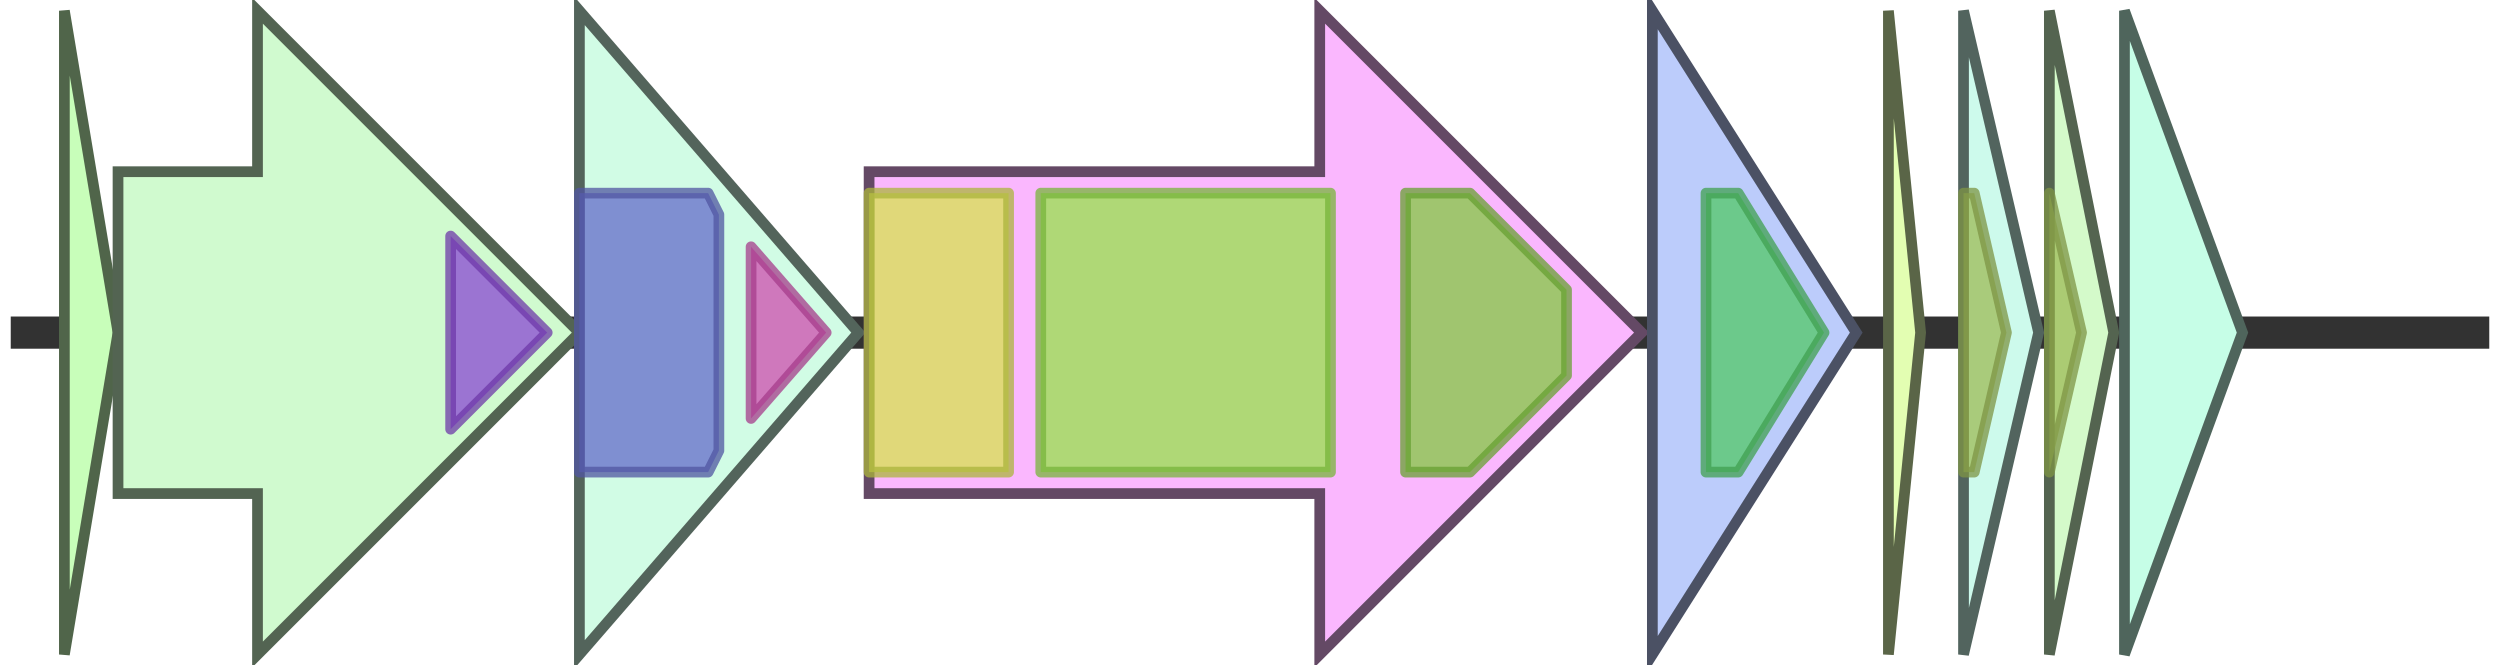 <svg version="1.1" baseProfile="full" xmlns="http://www.w3.org/2000/svg" width="233" height="62">
	<line x1="1" y1="31" x2="232" y2="31" style="stroke:rgb(50,50,50); stroke-width:3 "/>
	<g>
		<title>gatP</title>
		<polygon class="gatP" points="6,16 6,16 6,1 11,31 6,61 6,46 6,46" fill="rgb(200,254,186)" fill-opacity="1.0" stroke="rgb(80,101,74)" stroke-width="1" />
	</g>
	<g>
		<title>gatK</title>
		<polygon class="gatK" points="11,16 24,16 24,1 54,31 24,61 24,46 11,46" fill="rgb(208,250,207)" fill-opacity="1.0" stroke="rgb(83,100,82)" stroke-width="1" />
		<g>
			<title>PF14501</title>
			<polygon class="PF14501" points="42,22 51,31 42,40" stroke-linejoin="round" width="10" height="26" fill="rgb(137,71,210)" stroke="rgb(109,56,168)" stroke-width="1" opacity="0.75" />
		</g>
	</g>
	<g>
		<title>gatR</title>
		<polygon class="gatR" points="54,16 54,16 54,1 80,31 54,61 54,46 54,46" fill="rgb(209,252,229)" fill-opacity="1.0" stroke="rgb(83,100,91)" stroke-width="1" />
		<g>
			<title>PF00072</title>
			<polygon class="PF00072" points="54,18 66,18 67,20 67,42 66,44 54,44" stroke-linejoin="round" width="13" height="26" fill="rgb(100,107,203)" stroke="rgb(80,85,162)" stroke-width="1" opacity="0.75" />
		</g>
		<g>
			<title>PF04397</title>
			<polygon class="PF04397" points="70,23 77,31 70,39" stroke-linejoin="round" width="9" height="26" fill="rgb(207,76,174)" stroke="rgb(165,60,139)" stroke-width="1" opacity="0.75" />
		</g>
	</g>
	<g>
		<title>gatT</title>
		<polygon class="gatT" points="81,16 123,16 123,1 153,31 123,61 123,46 81,46" fill="rgb(250,183,254)" fill-opacity="1.0" stroke="rgb(100,73,101)" stroke-width="1" />
		<g>
			<title>PF03412</title>
			<rect class="PF03412" x="81" y="18" stroke-linejoin="round" width="13" height="26" fill="rgb(214,226,77)" stroke="rgb(171,180,61)" stroke-width="1" opacity="0.75" />
		</g>
		<g>
			<title>PF00664</title>
			<rect class="PF00664" x="97" y="18" stroke-linejoin="round" width="27" height="26" fill="rgb(149,226,73)" stroke="rgb(119,180,58)" stroke-width="1" opacity="0.75" />
		</g>
		<g>
			<title>PF00005</title>
			<polygon class="PF00005" points="131,18 137,18 146,27 146,35 137,44 131,44" stroke-linejoin="round" width="15" height="26" fill="rgb(129,201,63)" stroke="rgb(103,160,50)" stroke-width="1" opacity="0.75" />
		</g>
	</g>
	<g>
		<title>gatC</title>
		<polygon class="gatC" points="154,16 154,16 154,1 173,31 154,61 154,46 154,46" fill="rgb(188,204,251)" fill-opacity="1.0" stroke="rgb(75,81,100)" stroke-width="1" />
		<g>
			<title>PF13437</title>
			<polygon class="PF13437" points="159,18 162,18 170,31 170,31 162,44 159,44" stroke-linejoin="round" width="11" height="26" fill="rgb(82,200,102)" stroke="rgb(65,160,81)" stroke-width="1" opacity="0.75" />
		</g>
	</g>
	<g>
		<title>gatZ</title>
		<polygon class="gatZ" points="176,16 176,16 176,1 179,31 176,61 176,46 176,46" fill="rgb(227,254,178)" fill-opacity="1.0" stroke="rgb(90,101,71)" stroke-width="1" />
	</g>
	<g>
		<title>gatA</title>
		<polygon class="gatA" points="183,16 183,16 183,1 190,31 183,61 183,46 183,46" fill="rgb(205,250,236)" fill-opacity="1.0" stroke="rgb(82,100,94)" stroke-width="1" />
		<g>
			<title>PF10439</title>
			<polygon class="PF10439" points="183,18 184,18 187,31 184,44 183,44" stroke-linejoin="round" width="7" height="26" fill="rgb(158,186,86)" stroke="rgb(126,148,68)" stroke-width="1" opacity="0.75" />
		</g>
	</g>
	<g>
		<title>gatX</title>
		<polygon class="gatX" points="191,16 191,16 191,1 197,31 191,61 191,46 191,46" fill="rgb(212,250,202)" fill-opacity="1.0" stroke="rgb(84,100,80)" stroke-width="1" />
		<g>
			<title>PF10439</title>
			<polygon class="PF10439" points="191,18 191,18 194,31 191,44 191,44" stroke-linejoin="round" width="5" height="26" fill="rgb(158,186,86)" stroke="rgb(126,148,68)" stroke-width="1" opacity="0.75" />
		</g>
	</g>
	<g>
		<title>gatI</title>
		<polygon class="gatI" points="198,16 198,16 198,1 209,31 198,61 198,46 198,46" fill="rgb(198,254,231)" fill-opacity="1.0" stroke="rgb(79,101,92)" stroke-width="1" />
	</g>
</svg>
